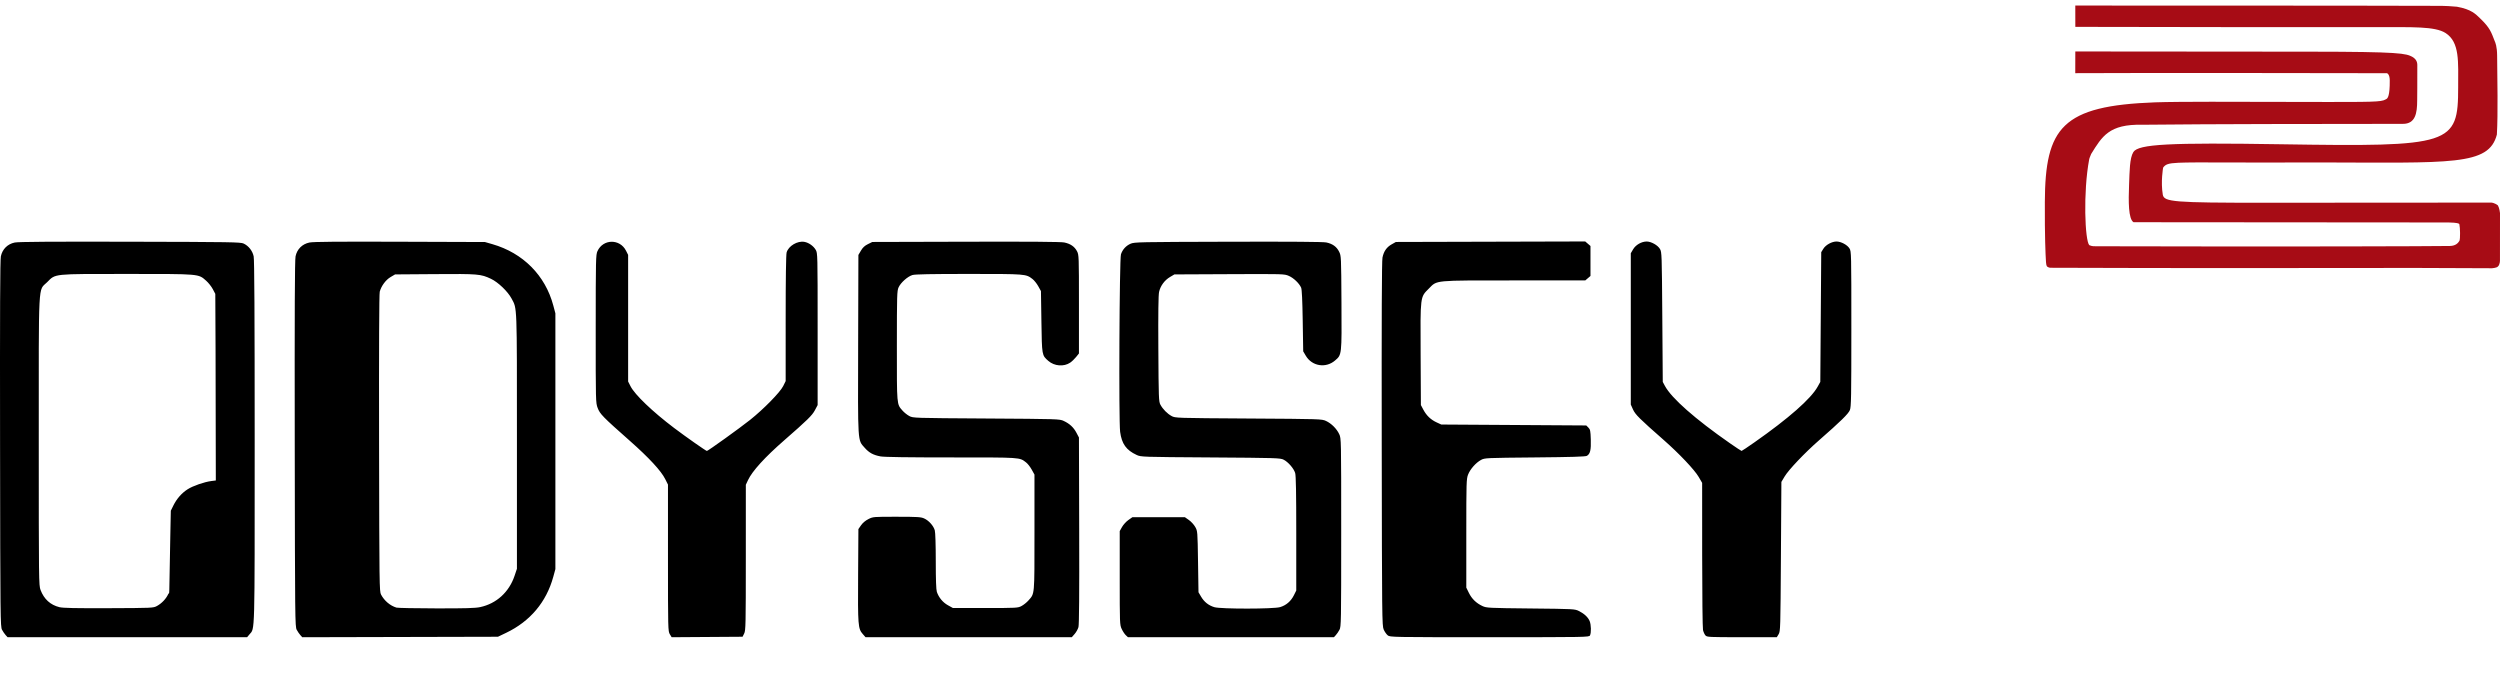 <?xml version="1.0" encoding="UTF-8" standalone="no"?>
<!-- Created with Inkscape (http://www.inkscape.org/) -->

<svg
   xmlns:dc="http://purl.org/dc/elements/1.1/"
   xmlns:cc="http://creativecommons.org/ns#"
   xmlns:rdf="http://www.w3.org/1999/02/22-rdf-syntax-ns#"
   xmlns:svg="http://www.w3.org/2000/svg"
   xmlns="http://www.w3.org/2000/svg"
   xmlns:sodipodi="http://sodipodi.sourceforge.net/DTD/sodipodi-0.dtd"
   xmlns:inkscape="http://www.inkscape.org/namespaces/inkscape"
   id="svg4136"
   version="1.1"
   inkscape:version="0.91 r13725"
   width="2697.815"
   height="727.85"
   viewBox="0 0 2697.815 727.85"
   sodipodi:docname="logoconsole.svg">
  <defs
     id="defs4140" />
  <sodipodi:namedview
     pagecolor="#ffffff"
     bordercolor="#666666"
     borderopacity="1"
     objecttolerance="10"
     gridtolerance="10"
     guidetolerance="10"
     inkscape:pageopacity="0"
     inkscape:pageshadow="2"
     inkscape:window-width="1680"
     inkscape:window-height="975"
     id="namedview4138"
     showgrid="false"
     inkscape:zoom="0.18093743"
     inkscape:cx="1273.2965"
     inkscape:cy="-458.62009"
     inkscape:window-x="1671"
     inkscape:window-y="-9"
     inkscape:window-maximized="1"
     inkscape:current-layer="layer1"
     showguides="true"
     inkscape:guide-bbox="true"
     fit-margin-top="0"
     fit-margin-left="0"
     fit-margin-right="0"
     fit-margin-bottom="0.2" />
  <path
     style="fill:#000000"
     d="m 6.121,685.374 c -1.132,-1.238 -2.897,-3.825 -3.924,-5.75 -1.802,-3.378 -1.876,-10.374 -2.133,-200.5 -0.194,-144.182 0.039,-198.475 0.871,-202.5 1.594,-7.712 7.188,-13.3 14.917,-14.902 4.013,-0.832 38.054,-1.07 124.5,-0.871 109.632,0.252 119.26,0.408 122.582,1.977 5.369,2.536 9.523,7.834 10.795,13.768 0.778,3.629 1.1,62.047 1.1,199.897 0,212.716 0.315,201.039 -5.614,208.085 l -2.564,3.047 -129.237,0 -129.237,0 z M 169.33,653.961 c 5.174,-2.797 9.935,-7.807 12.199,-12.838 1.674,-3.719 0.739,12.475 2.301,-65.148 l 0.5,-24.855 2.722,-5.537 c 3.612,-7.348 8.996,-13.488 15.448,-17.615 5.717,-3.657 17.963,-7.899 25.61,-8.872 l 4.78,-0.608 -0.28,-141.181 -0.28,-60.184 -2.703,-5.123 c -1.486,-2.818 -4.726,-6.905 -7.2,-9.082 -8.515,-7.496 -6.173,-7.295 -85.098,-7.295 -81.315,0 -77.148,-0.431 -86.54,8.96 -9.779,9.779 -8.96,-5.904 -8.96,171.644 0,150.974 0.055,155.518 1.926,160.444 3.76,9.896 10.617,16.142 20.347,18.533 3.946,0.97 16.985,1.24 53.226,1.101 47.126,-0.18 48.073,-0.223 52,-2.346 z m 154.804,31.426 c -1.138,-1.245 -2.91,-3.838 -3.937,-5.763 -1.802,-3.378 -1.876,-10.374 -2.133,-200.5 -0.194,-144.182 0.039,-198.475 0.871,-202.5 1.601,-7.745 7.183,-13.299 14.993,-14.918 4.081,-0.846 30.523,-1.075 97.5,-0.845 l 91.901,0.316 7.97,2.295 c 33.118,9.538 57.109,33.679 65.773,66.184 l 2.257,8.468 0,138 0,138 -2.279,8.337 c -7.443,27.225 -24.973,48.047 -50.877,60.434 l -8.844,4.229 -105.563,0.263 -105.563,0.263 z m 193.966,-30.233 c 17.592,-3.728 31.262,-16.158 37.19,-33.816 l 2.54,-7.568 0,-137.364 c 0,-150.165 0.273,-142.867 -5.77,-154.209 -4.089,-7.676 -14.533,-17.688 -22.23,-21.313 -11.07,-5.213 -13.687,-5.433 -60.5,-5.083 l -43,0.321 -4.828,2.838 c -5.202,3.058 -10.035,9.581 -11.712,15.81 -0.64,2.375 -0.897,60.282 -0.725,163.515 0.255,153.687 0.337,159.972 2.127,163.337 3.598,6.764 9.761,11.976 16.632,14.066 1.379,0.419 20.731,0.793 43.006,0.831 31.577,0.053 41.992,-0.247 47.27,-1.366 z m 204.726,29.231 c -1.941,-3.183 -1.989,-5.174 -1.993,-82.352 l -0.004,-79.09 -2.969,-5.941 c -4.445,-8.895 -17.455,-22.973 -38.071,-41.196 -29.296,-25.896 -32.398,-29.064 -34.837,-35.583 -2.1,-5.612 -2.123,-6.554 -2.101,-85.387 0.021,-75.434 0.121,-79.931 1.874,-83.791 6.052,-13.325 24.216,-13.591 30.854,-0.451 l 2.25,4.454 0,68.321 0,68.321 2.573,5.077 c 4.643,9.162 23.681,27.392 47.079,45.08 12.672,9.579 34.345,24.777 35.334,24.777 1.185,0 35.361,-24.557 46.531,-33.434 14.602,-11.605 32.517,-29.88 35.793,-36.512 l 2.69,-5.446 0.006,-67.554 c 0.004,-42.778 0.379,-68.899 1.024,-71.221 1.953,-7.031 11.747,-12.847 19.262,-11.437 4.731,0.888 9.676,4.39 12.154,8.608 2.027,3.45 2.054,4.579 2.054,85.497 l 0,82 -3,5.647 c -2.952,5.557 -8.163,10.66 -33.005,32.326 -20.917,18.243 -34.582,33.265 -39.141,43.027 l -2.335,5 -0.011,78.5 c -0.011,72.721 -0.14,78.758 -1.76,82 l -1.748,3.5 -38.257,0.262 -38.257,0.262 -1.989,-3.262 z m 208.193,-0.199 c -5.083,-5.789 -5.349,-9.175 -5.004,-63.649 l 0.314,-49.587 2.863,-4.13 c 1.788,-2.58 4.771,-5.081 7.946,-6.663 5.045,-2.514 5.274,-2.533 30.637,-2.511 22.553,0.019 26.024,0.236 29.562,1.843 5.041,2.29 10.066,7.942 11.431,12.858 0.623,2.242 1.051,15.809 1.054,33.378 0,19.799 0.389,30.726 1.164,33 2.081,6.107 6.452,11.367 11.993,14.437 l 5.348,2.962 35,0 c 34.105,0 35.105,-0.056 39.095,-2.191 2.252,-1.205 5.571,-3.872 7.375,-5.927 6.845,-7.796 6.53,-4.263 6.53,-73.382 l 0,-62.5 -2.974,-5.37 c -1.636,-2.954 -4.36,-6.427 -6.054,-7.719 -7.335,-5.595 -4.586,-5.411 -80.756,-5.411 -46.539,0 -72.346,-0.369 -76.25,-1.091 -7.896,-1.46 -12.425,-3.92 -17.2,-9.344 -7.688,-8.734 -7.338,-3.187 -7.035,-111.581 l 0.27,-96.484 2.736,-4.654 c 1.969,-3.35 4.071,-5.312 7.5,-7 l 4.764,-2.346 100.979,-0.273 c 69.525,-0.188 102.602,0.064 106.188,0.808 6.689,1.389 11.125,4.443 13.745,9.465 2.04,3.909 2.087,5.206 2.087,57.157 l 0,53.157 -3.093,3.843 c -1.701,2.114 -4.546,4.833 -6.323,6.043 -6.832,4.652 -17.135,3.828 -23.648,-1.89 -6.944,-6.097 -6.882,-5.741 -7.436,-42.309 l -0.5,-33 -2.911,-5.254 c -1.601,-2.89 -4.407,-6.395 -6.234,-7.789 -7.179,-5.475 -6.946,-5.457 -68.614,-5.457 -40.802,0 -58.124,0.334 -60.933,1.176 -5.135,1.538 -12.617,8.198 -14.928,13.285 -1.712,3.77 -1.836,7.978 -1.857,63.167 -0.024,64.947 -0.225,62.654 6.131,69.894 1.737,1.978 5,4.582 7.252,5.787 4.09,2.189 4.175,2.192 83.095,2.691 77.517,0.491 79.085,0.539 83.5,2.592 6.473,3.009 10.713,6.938 13.799,12.788 l 2.701,5.12 0.269,100.323 c 0.183,68.395 -0.069,101.577 -0.792,104.263 -0.584,2.167 -2.438,5.509 -4.122,7.427 l -3.062,3.487 -111.293,0 -111.293,0 z m 283.874,1.282 c -1.272,-1.185 -3.27,-4.223 -4.439,-6.75 -2.078,-4.493 -2.125,-5.712 -2.125,-55.095 l 0,-50.5 2.5,-4.456 c 1.375,-2.451 4.451,-5.826 6.835,-7.5 l 4.335,-3.044 28.328,0 28.328,0 4.337,3.044 c 2.385,1.674 5.462,5.049 6.837,7.5 2.493,4.444 2.501,4.543 3,37.456 l 0.5,33 2.772,4.716 c 3.38,5.749 8.098,9.489 14.341,11.368 6.914,2.081 63.943,2.036 70.955,-0.056 6.525,-1.947 11.668,-6.356 14.841,-12.723 l 2.59,-5.198 0,-61.438 c 0,-44.197 -0.33,-62.539 -1.176,-65.363 -1.477,-4.931 -7.6,-11.972 -12.548,-14.43 -3.564,-1.771 -8.001,-1.905 -78.776,-2.376 -74.501,-0.497 -75.031,-0.515 -79.733,-2.686 -11.257,-5.2 -16.098,-11.978 -17.829,-24.963 -1.575,-11.815 -0.758,-186.624 0.896,-191.569 1.738,-5.196 5.425,-9.24 10.413,-11.421 4.04,-1.767 9.319,-1.874 105.254,-2.136 68.907,-0.188 102.589,0.064 106,0.793 6.751,1.443 11.084,4.586 13.765,9.983 2.212,4.453 2.238,5.023 2.523,55 0.324,56.894 0.412,56.105 -6.955,62.411 -10.035,8.589 -24.894,6.147 -31.556,-5.187 l -2.777,-4.723 -0.523,-33 c -0.35,-22.125 -0.912,-33.889 -1.705,-35.698 -2.058,-4.695 -8.112,-10.487 -13.286,-12.713 -4.953,-2.131 -5.527,-2.147 -64.242,-1.87 l -59.244,0.28 -4.652,2.735 c -5.933,3.487 -10.464,9.651 -11.879,16.158 -0.763,3.509 -1.01,22.782 -0.79,61.607 0.3,52.829 0.442,56.727 2.183,60 2.599,4.886 7.423,9.789 12.138,12.338 3.98,2.152 4.389,2.165 83,2.662 77.882,0.493 79.065,0.53 83.589,2.623 5.857,2.709 11.579,8.431 14.288,14.288 2.119,4.583 2.123,4.741 2.123,106.089 0,97.173 -0.08,101.649 -1.867,105 -1.027,1.925 -2.793,4.513 -3.924,5.75 l -2.057,2.25 -111.137,0 -111.137,0 z m 282.687,0.174 c -1.385,-1.09 -3.358,-3.902 -4.385,-6.25 -1.798,-4.112 -1.876,-11.469 -2.132,-200.269 -0.185,-136.729 0.059,-197.569 0.808,-201.188 1.407,-6.796 4.507,-11.236 9.996,-14.312 l 4.461,-2.5 102.163,-0.277 102.163,-0.277 2.837,2.441 2.837,2.441 0,16.173 0,16.173 -2.806,2.413 -2.806,2.413 -76.263,0 c -88.232,0 -83.337,-0.467 -92.595,8.839 -9.389,9.438 -9.145,7.472 -8.814,71.221 l 0.283,54.44 2.661,5 c 3.39,6.37 8.013,10.787 14.339,13.699 l 5,2.301 78.223,0.5 78.223,0.5 2.277,2.275 c 2.027,2.026 2.315,3.433 2.62,12.818 0.371,11.413 -0.638,15.634 -4.23,17.694 -1.552,0.89 -16.447,1.345 -56.113,1.712 -52.983,0.491 -54.076,0.541 -58.045,2.666 -5.584,2.99 -11.773,9.991 -14.049,15.893 -1.796,4.658 -1.906,8.301 -1.906,63.441 l 0,58.5 2.79,5.682 c 3.161,6.437 8.006,11.134 14.659,14.213 4.371,2.023 6.425,2.125 52.051,2.606 46.723,0.492 47.574,0.537 52.005,2.745 5.804,2.893 9.862,6.691 11.606,10.866 1.632,3.906 1.833,12.69 0.354,15.455 -1.014,1.894 -3.275,1.934 -108.365,1.934 -105.478,0 -107.374,-0.034 -109.849,-1.981 z m 342.815,0.054 c -0.959,-1.06 -2.143,-3.647 -2.631,-5.75 -0.488,-2.103 -0.898,-38.708 -0.911,-81.346 l -0.024,-77.523 -3.75,-6.438 c -4.475,-7.683 -21.128,-25.266 -37.75,-39.858 -26.211,-23.01 -30.644,-27.417 -33.126,-32.936 l -2.374,-5.279 0,-81.634 0,-81.634 2.486,-4.242 c 2.842,-4.85 9.077,-8.434 14.672,-8.434 4.879,0 11.914,3.964 14.329,8.074 1.952,3.322 2.028,5.552 2.513,73.426 l 0.5,70 2.268,4.245 c 7.114,13.316 32.618,35.802 70.446,62.109 6.442,4.48 11.996,8.146 12.341,8.146 0.345,0 6.549,-4.148 13.787,-9.217 37.041,-25.943 61.088,-47.112 68.3,-60.124 l 2.86,-5.16 0.5,-70 0.5,-70 2.288,-3.679 c 2.624,-4.22 9.168,-7.821 14.212,-7.821 4.831,0 11.59,3.601 13.962,7.439 2.008,3.249 2.038,4.527 2.038,86.909 0,73.756 -0.186,84.076 -1.575,87.548 -1.619,4.047 -9.856,12.114 -33.425,32.737 -15.255,13.348 -32.661,31.661 -37,38.927 l -3.5,5.861 -0.5,80.54 c -0.483,77.828 -0.566,80.649 -2.466,83.79 l -1.966,3.25 -37.629,0 c -35.883,0 -37.71,-0.089 -39.373,-1.927 z"
     id="path4146"
     inkscape:connector-curvature="0"
     sodipodi:nodetypes="sssssssssscccsssscssscccssssssssssssssscsscccsscccssscsssscssssssscscsssssscccssssscssscscssscsscccccsscsssssccscsscscsssssscsscscsscccsscssssssssssccscccccsscscsscccssscsssscsssssscssccssscsssscscssssscscccccsscscscccccccccssscsscccsscsscscssssssssccscsssccccscscssssscccsssscsscsscscc" />
  <g
     inkscape:groupmode="layer"
     id="layer1"
     inkscape:label="Layer 1"
     transform="translate(-15.202,1216.765)" />
  <g
     inkscape:groupmode="layer"
     id="layer2"
     inkscape:label="Layer 2"
     transform="translate(-15.202,1216.765)" />
  <path
     style="fill:#a70c15;fill-opacity:1"
     d="m 2607.038,289.143 c -135.394,0.121 -248.907,0.353 -394.113,-0.192 -1.504,-0.006 -2.661,-0.449 -3.734,-1.243 0,0 -1.011,-0.483 -1.3,-4.829 -0.575,-8.658 -1.407,-27.786 -1.248,-64.733 0.348,-80.623 18.466,-104.028 118.984,-107.704 25.478,-0.932 101.67,-0.545 101.67,-0.545 l 86.525,0.161 c 57.303,0.106 56.833,-0.558 61.977,-3.582 0.696,-0.849 3.186,-2.683 3.058,-19.699 -0.054,-7.122 -3.076,-7.767 -3.076,-7.767 -12.042,-0.207 -264.079,-0.219 -264.079,-0.219 -37.923,0 -72.23,0.18 -72.23,0.18 l 0.051,-23.419 253.822,0.222 c 97.139,0.085 103.15,1.842 110.093,5.733 1.279,0.717 5.117,3.165 5.149,8.39 0.099,16.071 -0.145,38.54 -0.145,38.54 -0.012,13.486 -1.764,25.333 -15.531,25.232 -95.598,0.101 -200.134,0.101 -281.081,0.964 -35.895,-0.863 -43.423,12.588 -55.199,31.535 -1.046,2.944 -1.782,3.931 -2.143,5.854 -6.641,35.361 -4.576,87.606 0.104,92.526 3.151,1.437 5.391,1.195 7.698,1.204 59.206,0.233 203.183,0.239 203.183,0.239 0,0 150.603,-0.114 178.202,-0.55 6.143,-0.097 8.804,-3.015 10.352,-5.491 1.05,-2.276 0.818,-14.139 -0.057,-17.991 -0.303,-0.877 -2.319,-1.678 -11.645,-1.887 l -339.981,-0.272 c -5.56,-3.437 -5.558,-22.222 -4.794,-40.731 0.581,-14.086 0.525,-28.51 4.639,-35.001 5.416,-8.545 38.649,-10.297 159.148,-8.39 184.508,2.92 191.328,0.692 191.328,-61.662 0,-27.323 1.881,-48.503 -13.645,-58.401 -11.44,-7.292 -35.834,-6.295 -74.909,-6.304 -35.056,-0.01 -166.385,-0.062 -166.385,-0.062 l -158.188,-0.257 -0.036,-22.991 c 0,0 331.267,0 386.269,0.305 2.308,0.014 12.306,-0.308 25.539,0.952 15.674,2.844 20.188,7.895 25.146,12.669 10.741,10.343 11.859,14.744 15.682,24.516 0.607,1.376 2.515,5.563 2.583,15.751 0.16,23.926 1.072,62.067 -0.282,85.025 -8.723,33.81 -48.39,30.353 -193.702,30.073 -87.903,0.454 -130.12,-0.524 -149.915,0.345 -11.313,0.497 -14.096,1.834 -16.54,5.278 0,0 -2.752,15.094 -0.321,29.38 1.64,7.53 11.313,8.521 109.627,8.501 38.35,-0.008 89.753,-0.08 160.119,-0.112 l 85.007,-0.038 c 0,0 3.683,0.4 6.834,3.026 1.751,2.976 2.267,8.249 2.267,8.249 l -0.04,51.122 c 0,0 0.081,4.748 -2.369,6.674 -1.226,1.401 -6.184,1.756 -6.184,1.756 z"
     id="path4942"
     inkscape:connector-curvature="0"
     sodipodi:nodetypes="cscssscscscsccsssccccscscsccccsssssscccscscsccsscssccccccc" />
</svg>
